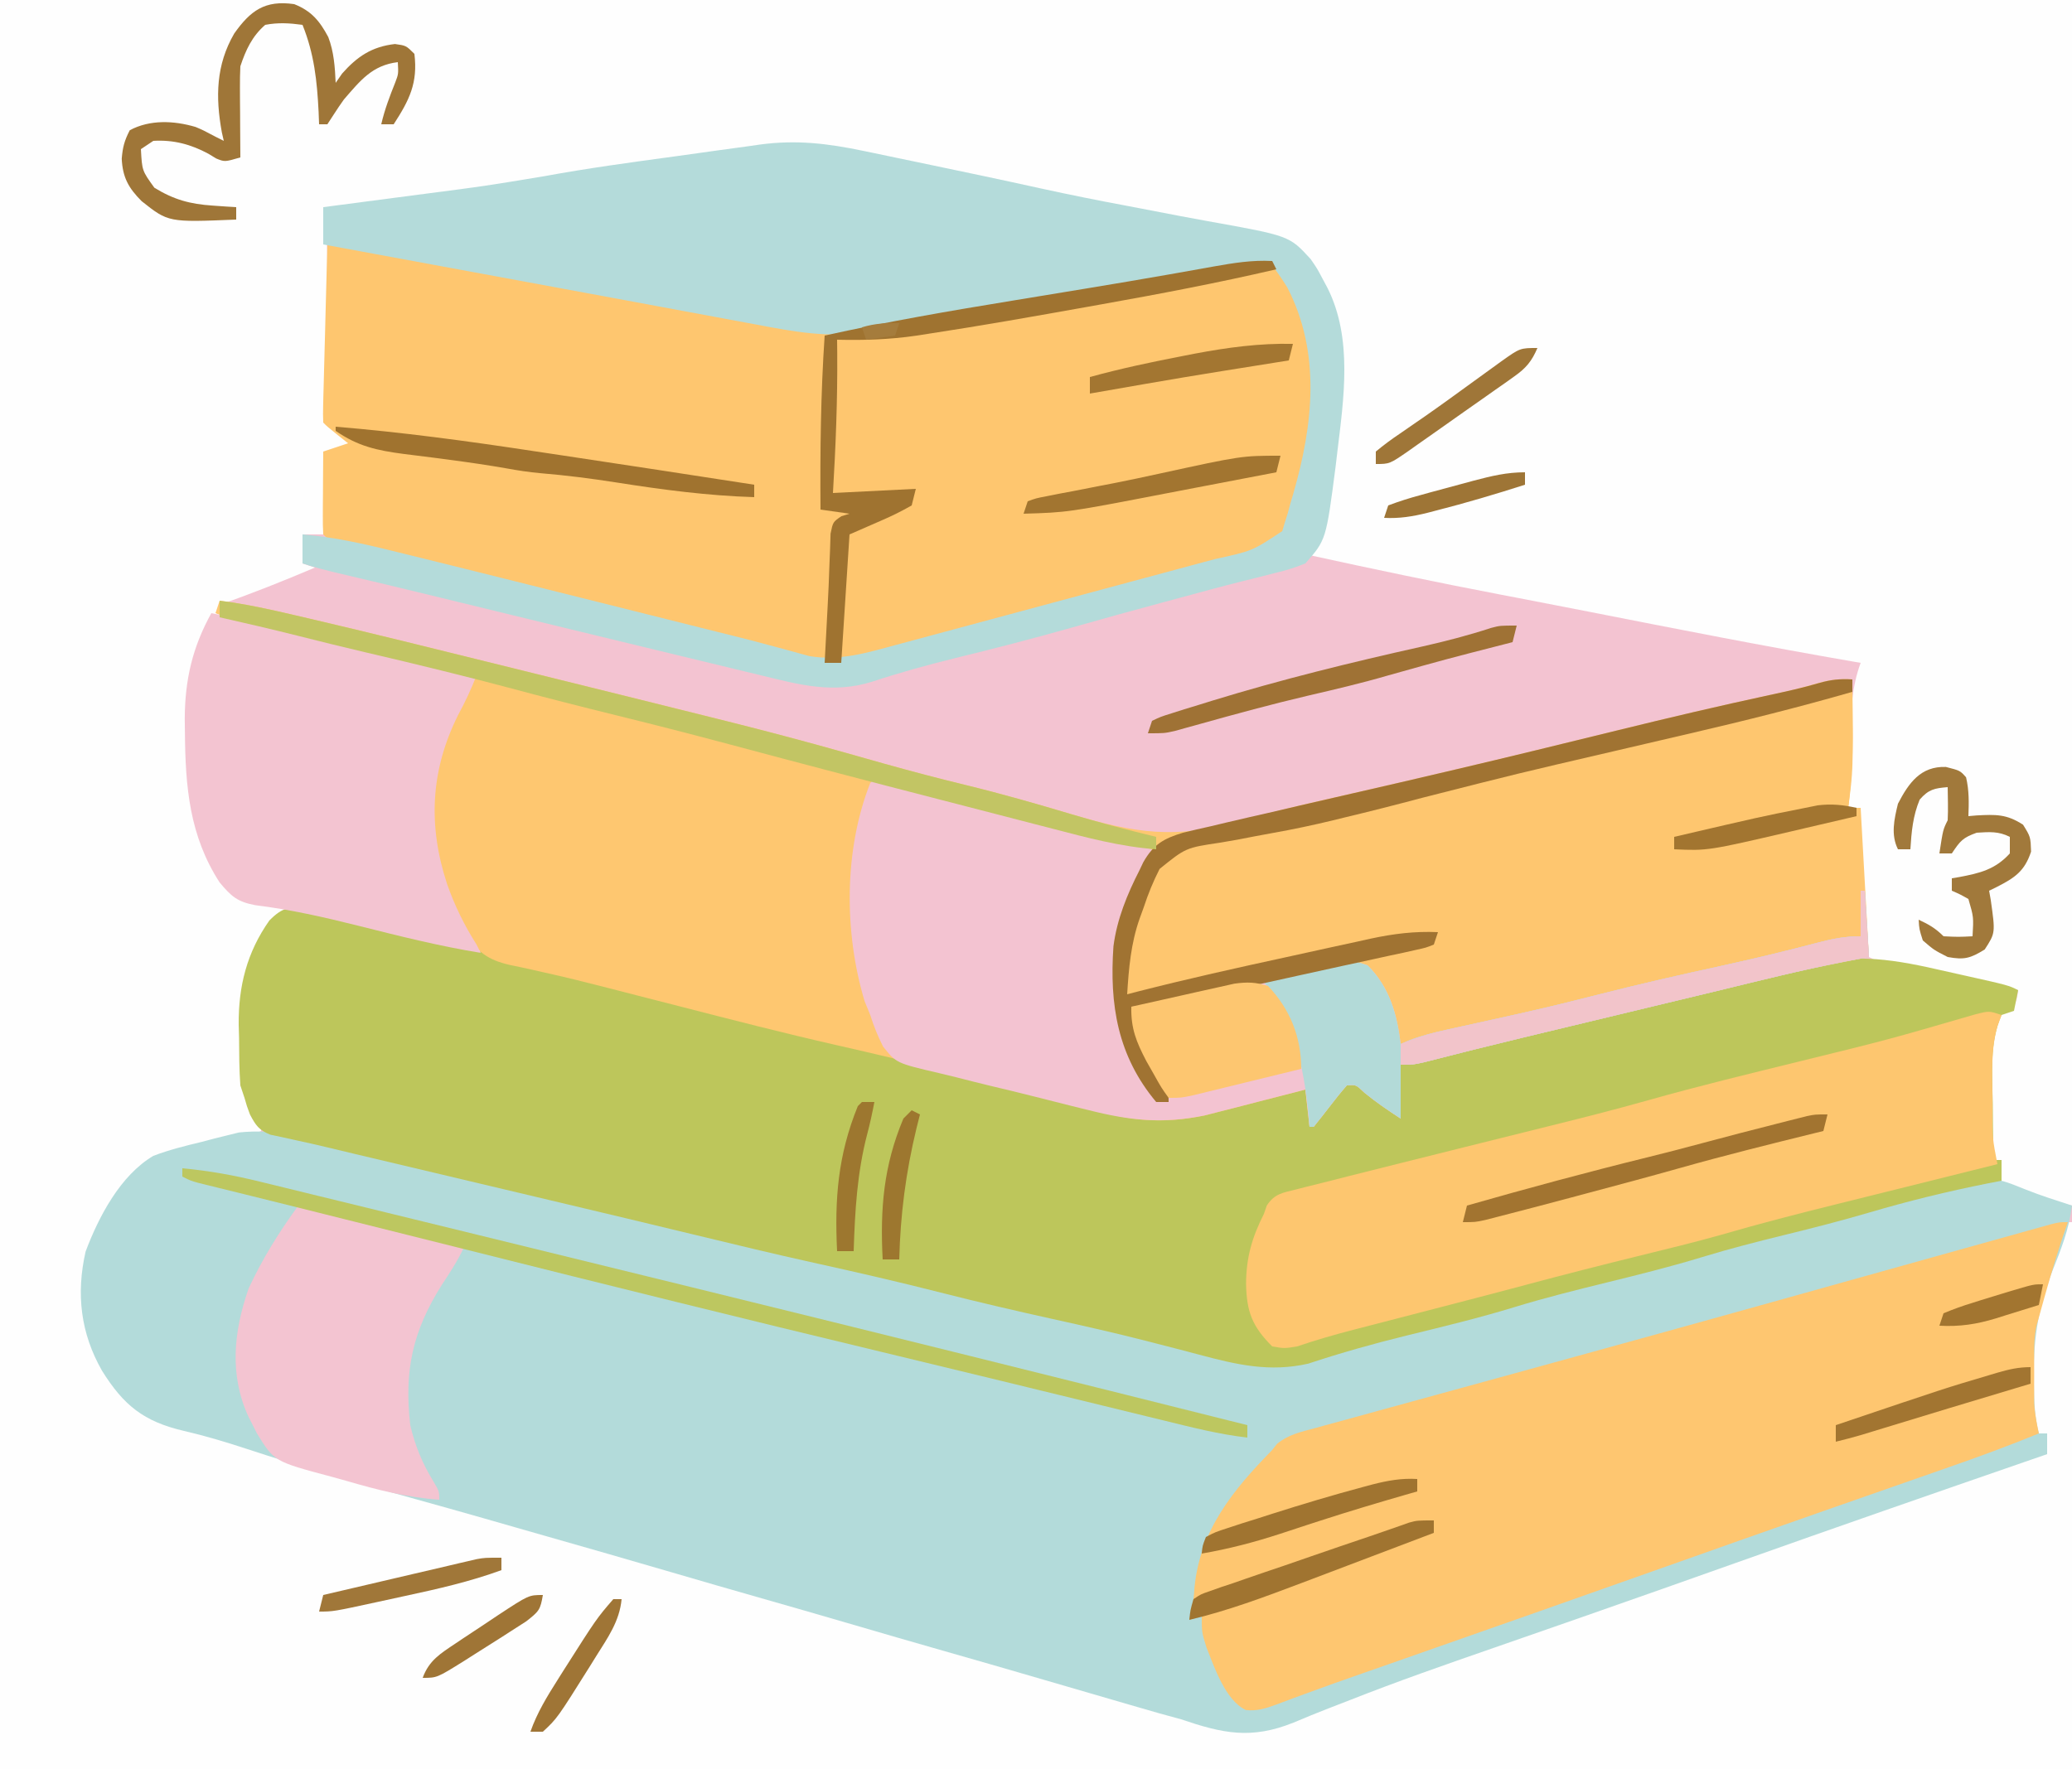 <?xml version="1.0" encoding="UTF-8"?>
<svg version="1.1" xmlns="http://www.w3.org/2000/svg" width="500" height="427">
<rect width="100%" height="100%" fill="#333333" stroke="none"/>
<path d="M0 0 C165 0 330 0 500 0 C500 140.91 500 281.82 500 427 C335 427 170 427 0 427 C0 286.09 0 145.18 0 0 Z " fill="#F3C3D1" transform="translate(0,0)"/>
<path d="M0 0 C165 0 330 0 500 0 C500 96.03 500 192.06 500 291 C493.686 289.597 488.809 288.323 483 286 C483 284.02 483 282.04 483 280 C482.34 280 481.68 280 481 280 C479.356 275.068 479.774 269.977 479.75 264.812 C479.719 263.145 479.719 263.145 479.688 261.443 C479.657 254.939 480.008 249.837 483 244 C483.99 243.67 484.98 243.34 486 243 C486.733 240.985 486.733 240.985 487 239 C486.346 238.885 485.692 238.771 485.018 238.653 C477.957 237.395 470.945 235.966 463.938 234.438 C462.907 234.216 461.876 233.995 460.814 233.768 C459.833 233.554 458.851 233.341 457.84 233.121 C456.957 232.93 456.074 232.738 455.164 232.541 C453 232 453 232 451 231 C448.42 219.197 448.779 207.005 449 195 C448.01 195 447.02 195 446 195 C446.11 190.479 446.241 185.958 446.375 181.438 C446.421 179.522 446.421 179.522 446.469 177.568 C446.661 171.401 446.849 165.814 449 160 C448.393 159.896 447.785 159.791 447.16 159.684 C425.8 155.991 404.54 151.818 383.274 147.625 C377.564 146.5 371.853 145.389 366.137 144.297 C365.471 144.17 364.804 144.042 364.118 143.911 C363.47 143.787 362.822 143.663 362.154 143.535 C346.717 140.582 331.352 137.365 316 134 C316.403 132.799 316.403 132.799 316.813 131.574 C319.23 124.101 320.878 116.923 321.75 109.125 C321.932 107.57 321.932 107.57 322.118 105.984 C323.864 90.2 324.645 76.36 315 63 C311.958 59.411 309.778 58.372 305.172 57.543 C303.997 57.321 302.821 57.1 301.611 56.871 C300.337 56.646 299.063 56.42 297.75 56.188 C295.008 55.676 292.268 55.154 289.527 54.633 C288.469 54.434 288.469 54.434 287.388 54.231 C280.652 52.958 273.965 51.497 267.274 50.001 C253.595 46.943 239.878 44.114 226.121 41.434 C219.476 40.135 212.86 38.827 206.329 37.022 C199.938 35.46 194.676 34.804 188.133 35.695 C187.372 35.789 186.61 35.884 185.826 35.981 C183.216 36.308 180.608 36.653 178 37 C175.982 37.26 173.963 37.52 171.945 37.779 C166.414 38.494 160.886 39.231 155.359 39.977 C151.94 40.437 148.52 40.892 145.1 41.346 C134.231 42.801 123.417 44.373 112.632 46.35 C107.419 47.283 102.189 48.013 96.938 48.688 C95.984 48.817 95.031 48.947 94.049 49.08 C88.647 49.784 83.447 50.135 78 50 C78.167 51.276 78.335 52.552 78.507 53.866 C79.074 58.989 79.027 63.999 78.887 69.145 C78.855 71.057 78.824 72.969 78.795 74.881 C78.745 77.862 78.687 80.841 78.602 83.821 C78.524 86.721 78.483 89.619 78.449 92.52 C78.415 93.411 78.381 94.303 78.346 95.222 C78.335 97.631 78.373 99.673 79 102 C81.849 104.663 81.849 104.663 85 106 C84.67 106.66 84.34 107.32 84 108 C82.35 108.33 80.7 108.66 79 109 C78.67 115.6 78.34 122.2 78 129 C76.35 129 74.7 129 73 129 C73 131.31 73 133.62 73 136 C73.99 136.33 74.98 136.66 76 137 C68.409 140.232 60.782 143.258 53 146 C53 146.66 53 147.32 53 148 C53.734 148.161 54.468 148.322 55.225 148.487 C82.672 154.511 82.672 154.511 96 158 C97.239 158.324 97.239 158.324 98.504 158.654 C104.005 160.092 109.504 161.542 115 163 C113.724 166.333 112.265 169.429 110.562 172.562 C103.875 185.938 103.262 199.244 107.86 213.308 C109.699 218.565 112.025 223.308 115 228 C115.33 228.66 115.66 229.32 116 230 C109.538 228.964 103.192 227.609 96.848 226.02 C96.135 225.841 95.421 225.663 94.687 225.48 C91.722 224.737 88.758 223.99 85.797 223.233 C83.607 222.674 81.415 222.127 79.223 221.582 C78.223 221.321 78.223 221.321 77.202 221.055 C73.845 220.229 71.254 219.629 68 221 C66.327 222.518 66.327 222.518 64.938 224.5 C64.452 225.129 63.966 225.758 63.465 226.406 C59.154 234.04 58.503 241.349 58.562 250 C58.533 251.543 58.533 251.543 58.502 253.117 C58.506 259.253 59.29 263.796 62.14 269.258 C63 271 63 271 63 273 C59.775 274.493 56.585 275.365 53.129 276.113 C52.225 276.31 51.32 276.506 50.389 276.709 C48.511 277.11 46.63 277.501 44.748 277.881 C38.153 279.341 33.918 280.971 29.828 286.618 C28.723 288.357 27.726 290.123 26.75 291.938 C26.243 292.83 26.243 292.83 25.727 293.74 C20.896 302.441 19.583 311.177 21 321 C23.568 328.855 28.239 337.416 35.708 341.469 C38.918 342.962 41.954 343.966 45.367 344.891 C46.597 345.23 47.826 345.57 49.093 345.92 C50.055 346.184 50.055 346.184 51.037 346.454 C54.309 347.364 57.564 348.331 60.82 349.297 C62.18 349.698 63.54 350.1 64.899 350.501 C65.933 350.807 65.933 350.807 66.988 351.119 C81.912 355.527 96.859 359.846 111.828 364.099 C123.387 367.383 134.931 370.715 146.468 374.073 C154.542 376.422 162.622 378.752 170.708 381.058 C175.666 382.477 180.614 383.926 185.562 385.375 C193.056 387.565 200.554 389.738 208.062 391.875 C218.325 394.796 228.57 397.772 238.815 400.753 C244.815 402.499 250.818 404.233 256.832 405.934 C261.383 407.227 265.909 408.58 270.426 409.987 C273.433 410.92 276.446 411.83 279.46 412.739 C280.997 413.208 282.53 413.686 284.061 414.174 C286.32 414.891 288.587 415.571 290.859 416.246 C291.529 416.468 292.199 416.689 292.89 416.918 C298.911 418.642 303.251 417.111 309 415 C310.96 414.333 312.921 413.667 314.881 413.001 C317.06 412.24 319.237 411.477 321.414 410.711 C322.6 410.296 323.787 409.88 325.009 409.452 C328.215 408.329 331.42 407.204 334.624 406.078 C337.327 405.128 340.03 404.181 342.733 403.233 C360.378 397.047 378.008 390.821 395.627 384.563 C416.074 377.302 436.559 370.152 457.049 363.015 C459.687 362.096 462.324 361.176 464.962 360.257 C466.766 359.629 468.57 359.001 470.374 358.373 C471.481 357.987 472.589 357.602 473.73 357.204 C474.78 356.838 475.83 356.472 476.913 356.095 C480.883 354.687 484.826 353.21 488.764 351.713 C491 351 491 351 494 351 C494 349.35 494 347.7 494 346 C493.34 346 492.68 346 492 346 C486.829 335.699 489.585 320.995 492.777 310.469 C494.63 305.211 496.694 300.075 499 295 C499.33 295 499.66 295 500 295 C500 338.56 500 382.12 500 427 C335 427 170 427 0 427 C0 286.09 0 145.18 0 0 Z " fill="#FEFEFE" transform="translate(0,0)"/>
<path d="M0 0 C1.047 0.26 2.095 0.52 3.174 0.788 C5.414 1.346 7.653 1.906 9.892 2.471 C14.618 3.662 19.349 4.836 24.079 6.01 C26.488 6.608 28.897 7.207 31.305 7.807 C42.456 10.582 53.627 13.263 64.809 15.91 C66.445 16.298 68.081 16.686 69.717 17.074 C72.057 17.629 74.398 18.183 76.739 18.736 C80.876 19.714 85.012 20.697 89.146 21.687 C99.185 24.088 109.232 26.425 119.309 28.66 C135.042 32.181 150.701 35.992 166.36 39.832 C173.998 41.704 181.642 43.55 189.293 45.37 C194.087 46.51 198.872 47.674 203.648 48.887 C204.592 49.122 205.536 49.358 206.508 49.601 C208.254 50.037 209.997 50.482 211.738 50.938 C222.163 53.519 230.495 52.33 240.684 49.223 C242.904 48.572 245.126 47.923 247.348 47.277 C248.441 46.957 249.535 46.637 250.661 46.308 C255.101 45.042 259.572 43.932 264.059 42.848 C270.775 41.211 277.422 39.408 284.059 37.473 C291.603 35.274 299.177 33.281 306.809 31.41 C314.357 29.559 321.848 27.59 329.309 25.41 C337.767 22.938 346.276 20.765 354.834 18.669 C362.536 16.767 370.164 14.662 377.771 12.414 C396.622 6.88 396.622 6.88 405.641 10.543 C409.302 12.008 413.061 13.187 416.809 14.41 C416.092 20.098 414.183 24.951 412.068 30.225 C408.821 38.549 407.486 46.23 407.621 55.16 C407.622 55.984 407.622 56.808 407.623 57.656 C407.652 61.698 407.807 65.468 408.809 69.41 C409.469 69.41 410.129 69.41 410.809 69.41 C410.809 71.06 410.809 72.71 410.809 74.41 C409.576 74.836 408.343 75.262 407.072 75.701 C383.213 83.947 359.373 92.242 335.585 100.694 C323.955 104.826 312.319 108.94 300.668 113.01 C298.717 113.692 296.767 114.374 294.816 115.056 C288.962 117.102 283.106 119.145 277.246 121.175 C265.615 125.204 254.011 129.257 242.559 133.773 C240.906 134.414 239.253 135.055 237.601 135.694 C234.699 136.819 231.827 137.993 228.962 139.208 C218.712 143.327 211.87 141.827 201.809 138.41 C200.041 137.913 198.27 137.426 196.496 136.953 C194.933 136.504 193.37 136.052 191.809 135.598 C190.941 135.348 190.074 135.097 189.18 134.84 C181.365 132.583 173.559 130.299 165.752 128.016 C159.277 126.124 152.796 124.257 146.309 122.41 C137.778 119.982 129.263 117.505 120.75 115.016 C114.276 113.124 107.796 111.257 101.309 109.41 C93.8 107.273 86.302 105.102 78.809 102.91 C68.663 99.944 58.504 97.025 48.337 94.131 C45.876 93.429 43.416 92.725 40.957 92.02 C39.303 91.546 37.65 91.072 35.996 90.598 C35.155 90.356 34.314 90.115 33.448 89.866 C28.055 88.324 22.655 86.81 17.25 85.312 C3.465 81.487 -10.247 77.563 -23.837 73.081 C-28.808 71.449 -33.743 69.974 -38.84 68.794 C-48.51 66.54 -53.362 62.631 -58.566 54.285 C-63.749 45.223 -64.849 35.734 -62.539 25.527 C-59.38 17.093 -54.134 7.105 -46.191 2.41 C-42.367 0.956 -38.48 -0.018 -34.504 -0.965 C-33.478 -1.237 -32.453 -1.509 -31.396 -1.789 C-30.376 -2.04 -29.356 -2.292 -28.305 -2.551 C-27.395 -2.776 -26.485 -3 -25.548 -3.232 C-16.836 -4.161 -8.397 -2.144 0 0 Z " fill="#B3DBDA" transform="translate(83.191,276.59)"/>
<path d="M0 0 C1.066 0.213 2.132 0.426 3.23 0.645 C8.628 1.86 14.004 3.129 19.367 4.49 C21.201 4.95 21.201 4.95 23.071 5.419 C26.394 6.252 29.716 7.091 33.037 7.931 C35.838 8.638 38.641 9.342 41.443 10.046 C56.468 13.819 71.485 17.626 86.498 21.447 C88.753 22.02 91.007 22.594 93.261 23.167 C99.727 24.812 106.193 26.457 112.657 28.112 C126.547 31.666 140.451 35.104 154.434 38.275 C161.082 39.793 167.684 41.431 174.27 43.201 C175.093 43.421 175.915 43.641 176.763 43.868 C180.032 44.744 183.3 45.623 186.562 46.525 C199.404 50.295 199.404 50.295 212.551 49.393 C213.484 49.174 214.418 48.955 215.38 48.73 C218.39 47.981 221.376 47.168 224.364 46.33 C226.368 45.771 228.375 45.218 230.383 44.67 C231.257 44.425 232.131 44.18 233.031 43.928 C235.612 43.38 237.921 43.296 240.551 43.393 C241.211 46.033 241.871 48.673 242.551 51.393 C246.511 46.443 246.511 46.443 250.551 41.393 C255.892 43.529 258.362 45.614 262.551 49.393 C262.881 45.433 263.211 41.473 263.551 37.393 C280.495 32.808 297.44 28.319 314.551 24.393 C317.632 23.684 320.712 22.976 323.792 22.267 C325.961 21.768 328.13 21.272 330.3 20.777 C336.327 19.395 342.338 17.959 348.336 16.455 C349.646 16.129 350.956 15.804 352.266 15.478 C354.769 14.853 357.271 14.22 359.77 13.577 C371.797 10.585 380.847 11.6 392.792 14.329 C395.006 14.834 397.222 15.327 399.44 15.817 C410.206 18.22 410.206 18.22 412.551 19.393 C412.221 21.043 411.891 22.693 411.551 24.393 C410.561 24.723 409.571 25.053 408.551 25.393 C405.557 32.144 406.331 39.589 406.426 46.83 C406.44 48.786 406.44 48.786 406.453 50.781 C406.477 53.985 406.51 57.189 406.551 60.393 C407.211 60.393 407.871 60.393 408.551 60.393 C408.551 62.043 408.551 63.693 408.551 65.393 C407.423 65.612 406.295 65.831 405.133 66.057 C395.531 67.973 386.143 70.269 376.752 73.038 C369.975 75.023 363.16 76.777 356.301 78.455 C349.584 80.102 342.915 81.809 336.301 83.83 C328.784 86.126 321.182 88.015 313.551 89.893 C306.004 91.75 298.483 93.613 291.051 95.893 C282.415 98.542 273.648 100.646 264.876 102.792 C256.897 104.757 249.061 106.959 241.262 109.545 C231.972 111.667 223.983 109.812 214.894 107.374 C211.365 106.429 207.827 105.525 204.289 104.615 C203.564 104.428 202.838 104.241 202.091 104.048 C194.613 102.127 187.089 100.436 179.551 98.768 C170.518 96.763 161.517 94.68 152.551 92.393 C142.376 89.799 132.154 87.453 121.901 85.192 C112.213 83.041 102.57 80.72 92.925 78.382 C82.171 75.776 71.408 73.212 60.641 70.658 C59.781 70.454 58.921 70.251 58.036 70.04 C50.947 68.359 43.858 66.678 36.77 64.998 C31.425 63.732 26.08 62.464 20.735 61.196 C17.505 60.43 14.275 59.666 11.045 58.901 C8.869 58.384 6.694 57.86 4.52 57.335 C1.979 56.724 -0.56 56.154 -3.115 55.606 C-4.734 55.247 -4.734 55.247 -6.384 54.88 C-7.308 54.686 -8.231 54.492 -9.182 54.292 C-11.981 53.182 -12.749 52.02 -14.136 49.393 C-14.898 47.33 -14.898 47.33 -15.449 45.393 C-15.944 43.908 -15.944 43.908 -16.449 42.393 C-16.735 38.565 -16.727 34.731 -16.761 30.893 C-16.79 29.854 -16.819 28.815 -16.849 27.744 C-16.925 18.427 -14.868 10.272 -9.449 2.58 C-6.189 -0.706 -4.481 -0.916 0 0 Z " fill="#BDC65B" transform="translate(74.449,219.607)"/>
<path d="M0 0 C6.153 0.755 12.115 2.09 18.148 3.5 C19.27 3.761 20.392 4.021 21.547 4.29 C36.806 7.86 52.015 11.64 67.226 15.406 C70.425 16.198 73.625 16.988 76.824 17.778 C91.156 21.316 105.486 24.864 119.809 28.441 C120.751 28.677 121.694 28.912 122.665 29.155 C132.071 31.509 141.435 33.99 150.766 36.625 C152.906 37.229 155.047 37.833 157.188 38.438 C158.27 38.743 159.352 39.048 160.466 39.363 C166.974 41.188 173.495 42.905 180.062 44.5 C188.597 46.575 197.016 48.984 205.43 51.502 C220.953 56.127 230.662 57.665 246.315 53.144 C252.832 51.275 259.39 49.69 266 48.188 C267.092 47.939 268.185 47.69 269.31 47.434 C271.643 46.903 273.975 46.373 276.308 45.843 C282.899 44.338 289.481 42.797 296.062 41.25 C296.763 41.086 297.463 40.921 298.185 40.752 C311.333 37.663 324.451 34.451 337.568 31.229 C349.638 28.267 361.721 25.419 373.871 22.8 C379.928 21.492 379.928 21.492 385.898 19.844 C388.775 19.061 391.042 18.821 394 19 C394.03 22.292 394.047 25.583 394.062 28.875 C394.071 29.793 394.079 30.711 394.088 31.656 C394.11 37.834 393.739 43.867 393 50 C393.99 50 394.98 50 396 50 C396.66 61.88 397.32 73.76 398 86 C393.05 86.99 388.1 87.98 383 89 C379.033 89.914 375.078 90.843 371.125 91.812 C368.945 92.341 366.766 92.87 364.586 93.398 C363.491 93.665 362.396 93.931 361.269 94.206 C356.099 95.462 350.924 96.699 345.75 97.938 C336.478 100.162 327.207 102.391 317.938 104.625 C316.711 104.92 315.485 105.215 314.222 105.52 C306.39 107.41 298.573 109.349 290.773 111.371 C288 112 288 112 285 112 C285 116.29 285 120.58 285 125 C281.949 123.013 279.071 121.058 276.25 118.75 C274.212 116.795 274.212 116.795 272 117 C270.588 118.618 269.243 120.295 267.938 122 C266.645 123.682 265.338 125.354 264 127 C263.67 127 263.34 127 263 127 C262.67 124.03 262.34 121.06 262 118 C260.806 118.31 260.806 118.31 259.588 118.627 C256.589 119.402 253.588 120.171 250.586 120.936 C248.667 121.427 246.749 121.925 244.832 122.424 C243.601 122.736 242.37 123.049 241.102 123.371 C239.981 123.659 238.86 123.947 237.706 124.244 C227.908 126.243 220.718 125.659 211.031 123.027 C209.144 122.538 207.256 122.048 205.369 121.558 C202.736 120.871 200.107 120.168 197.479 119.465 C191.69 117.922 185.89 116.417 180.094 114.902 C178.82 114.568 177.546 114.233 176.233 113.889 C167.074 111.498 157.882 109.314 148.65 107.224 C136.082 104.365 123.608 101.146 111.125 97.938 C107.594 97.033 104.062 96.129 100.531 95.226 C98.247 94.641 95.964 94.053 93.682 93.461 C88.479 92.117 83.278 90.82 78.03 89.665 C77.111 89.456 76.192 89.247 75.245 89.032 C73.557 88.653 71.866 88.291 70.169 87.952 C64.518 86.661 62.273 84.798 59 80 C51.722 67.158 48.944 53.443 52.125 38.938 C54.211 31.432 57.687 24.47 62 18 C60.836 17.853 60.836 17.853 59.648 17.703 C58.568 17.554 57.488 17.404 56.375 17.25 C54.809 17.041 54.809 17.041 53.211 16.828 C49.569 16.206 46.086 15.188 42.543 14.148 C34.745 11.87 26.873 10.099 18.938 8.375 C16.216 7.784 13.497 7.186 10.777 6.586 C9.594 6.329 8.41 6.071 7.191 5.806 C4.32 5.081 1.713 4.177 -1 3 C-0.67 2.01 -0.34 1.02 0 0 Z " fill="#FEC770" transform="translate(53,145)"/>
<path d="M0 0 C8.113 0.756 16.07 2.211 24.074 3.695 C25.551 3.967 27.028 4.238 28.505 4.509 C31.623 5.082 34.741 5.657 37.859 6.234 C42.704 7.129 47.551 8.017 52.397 8.905 C65.859 11.372 79.318 13.848 92.754 16.453 C95.317 16.945 97.881 17.436 100.444 17.928 C102.673 18.36 104.898 18.809 107.124 19.258 C114.715 20.748 121.354 21.28 129 20 C130.236 19.801 131.471 19.601 132.744 19.396 C136.469 18.778 140.185 18.117 143.901 17.446 C148.26 16.66 152.623 15.892 156.984 15.121 C157.923 14.955 158.861 14.789 159.828 14.617 C171.23 12.6 182.639 10.628 194.052 8.675 C196.427 8.268 198.802 7.859 201.177 7.448 C204.526 6.868 207.876 6.294 211.227 5.723 C212.228 5.548 213.229 5.373 214.261 5.193 C223.499 3.631 223.499 3.631 228 4 C235.097 9.961 237.466 21.707 238.348 30.449 C238.712 44.358 235.583 58.286 230 71 C227.837 73.163 226.893 73.482 224.017 74.259 C223.184 74.487 222.352 74.716 221.494 74.951 C220.121 75.317 220.121 75.317 218.72 75.69 C217.276 76.083 217.276 76.083 215.803 76.484 C212.607 77.351 209.409 78.209 206.211 79.066 C203.991 79.666 201.771 80.266 199.551 80.867 C194.89 82.126 190.227 83.381 185.564 84.632 C179.597 86.233 173.632 87.845 167.669 89.46 C163.08 90.702 158.49 91.939 153.899 93.174 C151.701 93.766 149.502 94.36 147.304 94.955 C144.223 95.789 141.14 96.615 138.056 97.44 C137.153 97.685 136.25 97.931 135.319 98.184 C127.312 100.311 120.841 101.63 112.639 99.347 C111.229 98.967 109.818 98.587 108.408 98.207 C107.683 98.007 106.958 97.807 106.211 97.601 C102.562 96.609 98.891 95.712 95.221 94.805 C93.682 94.421 92.144 94.036 90.606 93.651 C89.428 93.357 89.428 93.357 88.226 93.057 C59.111 85.778 59.111 85.778 56.432 85.108 C54.659 84.665 52.887 84.222 51.114 83.779 C46.8 82.7 42.485 81.621 38.171 80.541 C30.835 78.705 23.499 76.873 16.156 75.065 C14.447 74.643 14.447 74.643 12.704 74.213 C10.656 73.707 8.608 73.205 6.559 72.706 C5.254 72.383 5.254 72.383 3.924 72.054 C3.181 71.873 2.439 71.691 1.674 71.504 C0 71 0 71 -1 70 C-1.087 68.511 -1.107 67.019 -1.098 65.527 C-1.094 64.628 -1.091 63.729 -1.088 62.803 C-1.08 61.857 -1.071 60.912 -1.062 59.938 C-1.058 58.988 -1.053 58.039 -1.049 57.061 C-1.037 54.707 -1.021 52.354 -1 50 C0.98 49.34 2.96 48.68 5 48 C3.793 47.041 3.793 47.041 2.562 46.062 C0 44 0 44 -1 43 C-1.063 41.648 -1.057 40.292 -1.022 38.939 C-1.002 38.078 -0.982 37.218 -0.961 36.331 C-0.92 34.928 -0.92 34.928 -0.879 33.496 C-0.855 32.543 -0.832 31.59 -0.807 30.608 C-0.731 27.551 -0.647 24.494 -0.562 21.438 C-0.509 19.37 -0.457 17.303 -0.404 15.236 C-0.275 10.157 -0.139 5.079 0 0 Z " fill="#FEC66F" transform="translate(79,59)"/>
<path d="M0 0 C-0.412 1.196 -0.825 2.393 -1.25 3.625 C-3.385 10.019 -5.204 16.504 -7 23 C-7.27 23.952 -7.27 23.952 -7.546 24.923 C-8.029 27.133 -8.129 29.111 -8.133 31.371 C-8.135 32.604 -8.135 32.604 -8.137 33.861 C-8.133 34.711 -8.129 35.562 -8.125 36.438 C-8.129 37.284 -8.133 38.13 -8.137 39.002 C-8.135 39.825 -8.134 40.648 -8.133 41.496 C-8.131 42.613 -8.131 42.613 -8.129 43.752 C-7.986 46.239 -7.508 48.564 -7 51 C-14.179 53.948 -21.429 56.618 -28.758 59.168 C-29.878 59.56 -30.997 59.952 -32.151 60.355 C-34.555 61.196 -36.96 62.036 -39.365 62.875 C-45.154 64.896 -50.941 66.922 -56.728 68.948 C-58.043 69.408 -59.357 69.868 -60.671 70.328 C-73.126 74.687 -85.565 79.086 -98 83.5 C-118.544 90.79 -139.11 98.017 -159.682 105.227 C-160.832 105.63 -161.982 106.033 -163.168 106.449 C-165.397 107.23 -167.627 108.01 -169.858 108.788 C-174.682 110.473 -179.498 112.173 -184.29 113.948 C-185.08 114.238 -185.871 114.527 -186.686 114.826 C-188.113 115.351 -189.537 115.885 -190.958 116.429 C-193.546 117.377 -195.574 118.041 -198.343 117.772 C-203.271 115.475 -205.956 107.454 -207.875 102.625 C-209 99 -209 99 -209 95 C-210.485 95.495 -210.485 95.495 -212 96 C-211.847 95.299 -211.693 94.597 -211.535 93.875 C-210.955 91.013 -210.955 91.013 -210.746 88.125 C-209.382 74.314 -201.447 64.652 -192 55 C-191.613 54.51 -191.227 54.02 -190.829 53.514 C-188.138 51.286 -185.076 50.628 -181.762 49.745 C-180.65 49.436 -180.65 49.436 -179.514 49.12 C-177.026 48.431 -174.535 47.757 -172.043 47.082 C-170.263 46.592 -168.483 46.101 -166.704 45.609 C-162.875 44.553 -159.045 43.503 -155.213 42.458 C-149.161 40.807 -143.113 39.143 -137.066 37.476 C-130.787 35.746 -124.508 34.017 -118.227 32.292 C-103.567 28.265 -88.916 24.203 -74.273 20.113 C-73.286 19.837 -72.298 19.562 -71.281 19.277 C-65.48 17.657 -59.68 16.035 -53.879 14.413 C-46.649 12.391 -39.418 10.371 -32.187 8.352 C-29.811 7.689 -27.435 7.025 -25.06 6.361 C-21.041 5.237 -17.02 4.118 -13 3 C-11.876 2.685 -10.752 2.37 -9.594 2.046 C-8.599 1.769 -7.605 1.493 -6.58 1.208 C-5.31 0.854 -5.31 0.854 -4.014 0.492 C-2 0 -2 0 0 0 Z " fill="#FEC670" transform="translate(499,295)"/>
<path d="M0 0 C0.185 18.82 0.185 18.82 -1 28 C-0.01 28 0.98 28 2 28 C2 38.23 2 48.46 2 59 C-13.013 62.81 -27.998 66.501 -43.13 69.799 C-50.455 71.406 -57.733 73.147 -65 75 C-79.57 78.713 -94.247 82.088 -109 85 C-109.231 84.215 -109.461 83.43 -109.699 82.621 C-111.706 76.155 -113.838 71.318 -118 66 C-118 65.34 -118 64.68 -118 64 C-116.784 63.734 -115.569 63.469 -114.316 63.195 C-112.732 62.839 -111.147 62.482 -109.562 62.125 C-108.76 61.951 -107.958 61.777 -107.131 61.598 C-105.072 61.128 -103.033 60.57 -101 60 C-100.505 59.01 -100.505 59.01 -100 58 C-129.995 63.38 -129.995 63.38 -159.622 70.439 C-164.747 71.805 -169.715 72.515 -175 73 C-175.872 63.684 -173.753 55.479 -170 47 C-169.725 46.3 -169.451 45.601 -169.168 44.88 C-167.47 41.36 -166.052 39.449 -162.401 37.889 C-158.931 36.984 -155.469 36.313 -151.938 35.688 C-149.144 35.137 -146.356 34.561 -143.566 33.988 C-142.818 33.838 -142.07 33.688 -141.299 33.533 C-131.243 31.492 -121.318 28.904 -111.375 26.375 C-107.779 25.464 -104.183 24.555 -100.586 23.648 C-99.27 23.317 -99.27 23.317 -97.928 22.978 C-89.173 20.778 -80.392 18.689 -71.606 16.616 C-67.283 15.594 -62.962 14.564 -58.641 13.535 C-56.922 13.126 -55.203 12.717 -53.484 12.308 C-52.628 12.104 -51.771 11.9 -50.889 11.69 C-49.098 11.264 -47.307 10.838 -45.516 10.412 C-36.606 8.293 -27.698 6.173 -18.797 4.02 C-17.626 3.737 -16.455 3.453 -15.249 3.162 C-13.142 2.652 -11.036 2.14 -8.931 1.625 C-8.025 1.406 -7.12 1.187 -6.188 0.961 C-5.418 0.773 -4.648 0.585 -3.855 0.392 C-2 0 -2 0 0 0 Z " fill="#FEC66F" transform="translate(447,167)"/>
<path d="M0 0 C7.097 5.961 9.466 17.707 10.348 26.449 C10.712 40.358 7.583 54.286 2 67 C-0.163 69.163 -1.107 69.482 -3.983 70.259 C-4.816 70.487 -5.648 70.716 -6.506 70.951 C-7.879 71.317 -7.879 71.317 -9.28 71.69 C-10.243 71.952 -11.205 72.214 -12.197 72.484 C-15.393 73.351 -18.591 74.209 -21.789 75.066 C-24.009 75.666 -26.229 76.266 -28.449 76.867 C-33.11 78.126 -37.773 79.381 -42.436 80.632 C-48.403 82.233 -54.368 83.845 -60.331 85.46 C-64.92 86.702 -69.51 87.939 -74.101 89.174 C-76.299 89.766 -78.498 90.36 -80.696 90.955 C-83.777 91.789 -86.86 92.615 -89.944 93.44 C-91.299 93.808 -91.299 93.808 -92.681 94.184 C-97.791 95.542 -102.737 96.469 -108 97 C-107.768 92.406 -107.528 87.812 -107.273 83.219 C-107.095 79.969 -106.952 76.722 -106.852 73.469 C-106.797 72.125 -106.742 70.781 -106.688 69.438 C-106.65 68.24 -106.613 67.042 -106.574 65.809 C-106 63 -106 63 -103.957 61.598 C-102.988 61.302 -102.988 61.302 -102 61 C-104.31 60.67 -106.62 60.34 -109 60 C-109.116 45.954 -108.947 32.015 -108 18 C-92.958 14.651 -77.831 12.045 -62.625 9.562 C-57.836 8.775 -53.047 7.985 -48.258 7.195 C-47.1 7.005 -45.942 6.814 -44.748 6.618 C-38.241 5.544 -31.738 4.448 -25.242 3.305 C-24.552 3.183 -23.861 3.062 -23.15 2.937 C-20.13 2.405 -17.113 1.867 -14.096 1.321 C-3.708 -0.521 -3.708 -0.521 0 0 Z " fill="#FEC66F" transform="translate(307,63)"/>
<path d="M0 0 C0.665 0.137 1.329 0.275 2.014 0.416 C4.171 0.863 6.326 1.316 8.48 1.77 C10.015 2.089 11.549 2.408 13.083 2.727 C23.071 4.808 33.056 6.906 43.018 9.107 C49.85 10.603 56.69 11.975 63.565 13.257 C67.926 14.074 72.282 14.92 76.637 15.767 C78.806 16.182 80.978 16.584 83.152 16.973 C102.804 20.494 102.804 20.494 107.938 26.113 C109.48 28.338 109.48 28.338 110.668 30.582 C111.109 31.405 111.549 32.228 112.003 33.075 C118.141 45.291 115.937 59.809 114.355 72.895 C114.238 73.896 114.12 74.897 113.999 75.929 C111.675 93.907 111.675 93.907 106.668 99.582 C104.068 100.629 101.807 101.332 99.105 101.957 C97.47 102.373 95.835 102.79 94.199 103.207 C93.311 103.426 92.423 103.645 91.508 103.871 C86.355 105.161 81.233 106.569 76.105 107.957 C75.003 108.253 73.9 108.548 72.764 108.853 C65.173 110.889 57.605 113.001 50.043 115.145 C40.791 117.763 31.501 120.164 22.16 122.44 C15.427 124.095 8.777 125.933 2.193 128.11 C-7.22 131.078 -15.281 128.905 -24.594 126.617 C-25.894 126.305 -27.195 125.993 -28.496 125.681 C-31.959 124.851 -35.418 124.01 -38.878 123.166 C-42.462 122.294 -46.048 121.432 -49.634 120.569 C-56.628 118.884 -63.62 117.188 -70.61 115.487 C-73.931 114.68 -77.252 113.874 -80.574 113.069 C-88.36 111.182 -96.144 109.29 -103.926 107.387 C-111.439 105.551 -118.962 103.753 -126.493 101.988 C-129.486 101.283 -132.413 100.555 -135.332 99.582 C-135.332 97.272 -135.332 94.962 -135.332 92.582 C-127.866 93.214 -120.834 94.763 -113.57 96.57 C-111.692 97.031 -111.692 97.031 -109.776 97.501 C-106.346 98.342 -102.918 99.192 -99.491 100.045 C-97.312 100.587 -95.132 101.128 -92.952 101.669 C-82.93 104.156 -72.913 106.662 -62.897 109.174 C-58.904 110.175 -54.91 111.174 -50.916 112.174 C-39.433 115.048 -39.433 115.048 -35.321 116.08 C-33.983 116.415 -32.645 116.748 -31.307 117.079 C-27.873 117.931 -24.453 118.817 -21.043 119.76 C-20.334 119.951 -19.626 120.142 -18.896 120.338 C-16.941 120.865 -14.991 121.406 -13.04 121.948 C-5.748 123.195 0.979 121.129 7.986 119.221 C9.329 118.862 9.329 118.862 10.7 118.496 C13.638 117.71 16.575 116.916 19.512 116.121 C21.566 115.569 23.621 115.017 25.675 114.465 C29.973 113.31 34.27 112.152 38.566 110.99 C44.058 109.506 49.553 108.029 55.048 106.555 C59.289 105.417 63.528 104.275 67.768 103.132 C69.793 102.587 71.818 102.042 73.843 101.499 C76.68 100.737 79.515 99.97 82.35 99.202 C83.178 98.98 84.006 98.759 84.86 98.531 C93.855 96.577 93.855 96.577 101.095 91.78 C101.292 91.118 101.489 90.456 101.691 89.773 C101.926 89.033 102.162 88.292 102.404 87.528 C102.615 86.742 102.826 85.955 103.043 85.145 C103.404 83.928 103.404 83.928 103.772 82.687 C108.531 66.162 110.51 48.762 102.289 32.926 C101.158 31.095 99.925 29.328 98.668 27.582 C88.409 28.094 78.403 29.86 68.3 31.621 C65.236 32.154 62.17 32.68 59.105 33.205 C49.364 34.876 39.63 36.58 29.907 38.345 C25.726 39.103 21.545 39.852 17.363 40.601 C14.413 41.134 11.467 41.682 8.52 42.231 C6.698 42.558 4.877 42.885 3.055 43.211 C1.847 43.443 1.847 43.443 0.614 43.68 C-8.368 45.251 -16.881 43.61 -25.742 41.938 C-26.64 41.772 -27.538 41.606 -28.463 41.435 C-31.441 40.883 -34.418 40.326 -37.395 39.77 C-39.504 39.378 -41.614 38.987 -43.724 38.596 C-48.352 37.738 -52.979 36.879 -57.605 36.018 C-66.075 34.442 -74.547 32.879 -83.02 31.316 C-84.52 31.04 -86.02 30.763 -87.52 30.486 C-89.759 30.073 -91.997 29.661 -94.235 29.248 C-102.102 27.797 -109.969 26.344 -117.836 24.891 C-119.102 24.657 -120.369 24.423 -121.673 24.182 C-124.56 23.649 -127.446 23.115 -130.332 22.582 C-130.332 19.612 -130.332 16.642 -130.332 13.582 C-129.058 13.416 -127.784 13.25 -126.471 13.079 C-121.66 12.451 -116.85 11.818 -112.04 11.183 C-109.974 10.911 -107.907 10.641 -105.841 10.372 C-91.389 8.499 -91.389 8.499 -77.016 6.117 C-66.503 4.18 -55.918 2.75 -45.327 1.31 C-41.809 0.829 -38.293 0.332 -34.777 -0.164 C-32.514 -0.474 -30.251 -0.782 -27.988 -1.09 C-26.951 -1.239 -25.913 -1.388 -24.844 -1.541 C-16.085 -2.701 -8.619 -1.796 0 0 Z " fill="#B4DBDA" transform="translate(208.332,36.418)"/>
<path d="M0 0 C2.325 0.465 4.589 0.997 6.883 1.59 C7.955 1.859 7.955 1.859 9.048 2.134 C11.408 2.73 13.767 3.334 16.125 3.938 C17.748 4.349 19.37 4.759 20.993 5.17 C25.998 6.437 30.999 7.717 36 9 C36.792 9.203 37.583 9.406 38.399 9.615 C47.937 12.06 57.471 14.522 67 17 C65.89 19.809 64.742 22.569 63.492 25.32 C57.688 38.637 56.396 52.767 61.777 66.539 C63.51 70.026 65.602 72.936 68 76 C68 76.66 68 77.32 68 78 C68.99 78 69.98 78 71 78 C70.602 77.287 70.203 76.574 69.793 75.84 C61.805 61.399 61.805 61.399 62 55 C64.184 54.536 66.367 54.073 68.551 53.609 C69.233 53.465 69.914 53.32 70.617 53.171 C74.368 52.374 78.12 51.579 81.872 50.787 C88.336 49.422 94.799 48.056 101.246 46.609 C102.113 46.418 102.979 46.226 103.872 46.028 C105.409 45.687 106.944 45.338 108.478 44.979 C112.269 44.145 115.316 43.603 119 45 C124.307 50.259 126.126 56.778 127 64 C127.692 63.701 128.385 63.403 129.098 63.095 C132.19 61.928 135.198 61.189 138.426 60.484 C139.685 60.206 140.944 59.927 142.241 59.64 C142.905 59.495 143.568 59.35 144.252 59.201 C147.765 58.432 151.275 57.649 154.785 56.863 C155.842 56.627 155.842 56.627 156.92 56.386 C163.056 55.004 169.156 53.496 175.25 51.938 C184.847 49.489 194.488 47.303 204.165 45.193 C212.124 43.447 220.032 41.551 227.911 39.472 C231.422 38.562 234.347 38 238 38 C238 34.37 238 30.74 238 27 C238.33 27 238.66 27 239 27 C239.33 32.28 239.66 37.56 240 43 C238.041 43.371 236.081 43.742 234.062 44.125 C223.723 46.155 213.504 48.714 203.269 51.206 C198.099 52.462 192.924 53.699 187.75 54.938 C178.478 57.162 169.207 59.391 159.938 61.625 C158.711 61.92 157.485 62.215 156.222 62.52 C148.39 64.41 140.573 66.349 132.773 68.371 C130 69 130 69 127 69 C127 73.29 127 77.58 127 82 C123.949 80.013 121.071 78.058 118.25 75.75 C116.212 73.795 116.212 73.795 114 74 C112.588 75.618 111.243 77.295 109.938 79 C108.645 80.682 107.338 82.354 106 84 C105.67 84 105.34 84 105 84 C104.505 79.545 104.505 79.545 104 75 C102.806 75.31 102.806 75.31 101.588 75.627 C98.589 76.402 95.588 77.171 92.586 77.936 C90.667 78.427 88.749 78.925 86.832 79.424 C85.601 79.736 84.37 80.049 83.102 80.371 C81.981 80.659 80.86 80.947 79.706 81.244 C69.537 83.319 61.717 82.494 51.637 79.949 C50.273 79.613 48.909 79.277 47.545 78.941 C44.704 78.236 41.867 77.516 39.031 76.789 C35.411 75.863 31.78 74.991 28.144 74.132 C25.329 73.457 22.524 72.745 19.72 72.023 C18.385 71.685 17.047 71.361 15.705 71.051 C5.295 68.623 5.295 68.623 2.091 64.608 C0.815 62.096 -0.151 59.683 -1 57 C-1.675 55.345 -1.675 55.345 -2.363 53.656 C-7.333 37.132 -7.379 17.164 -1 1 C-0.67 0.67 -0.34 0.34 0 0 Z " fill="#F3C3D1" transform="translate(211,188)"/>
<path d="M0 0 C-0.326 0.893 -0.652 1.787 -0.988 2.707 C-2.574 8.269 -2.25 13.953 -2.188 19.688 C-2.187 20.815 -2.186 21.942 -2.186 23.104 C-2.218 29.629 -2.218 29.629 -1 36 C-8.77 37.946 -16.541 39.888 -24.315 41.816 C-27.72 42.661 -31.124 43.508 -34.528 44.354 C-36.263 44.786 -37.998 45.216 -39.733 45.646 C-49.067 47.957 -58.352 50.346 -67.586 53.035 C-73.996 54.847 -80.47 56.41 -86.938 58 C-96.163 60.274 -105.365 62.605 -114.541 65.071 C-119.355 66.364 -124.177 67.621 -129 68.875 C-129.958 69.125 -130.915 69.375 -131.902 69.632 C-137.06 70.976 -142.218 72.316 -147.379 73.648 C-148.415 73.917 -149.45 74.185 -150.518 74.461 C-152.499 74.975 -154.481 75.486 -156.463 75.996 C-161.04 77.183 -165.519 78.483 -170 80 C-173.062 80.5 -173.062 80.5 -176 80 C-180.841 75.159 -182.161 71.641 -182.312 64.938 C-182.277 58.505 -180.875 53.697 -178 48 C-177.656 47.004 -177.656 47.004 -177.305 45.989 C-175.382 43.058 -173.414 42.91 -170.055 42.062 C-169.123 41.82 -169.123 41.82 -168.172 41.573 C-166.077 41.033 -163.976 40.517 -161.875 40 C-160.382 39.62 -158.89 39.239 -157.398 38.856 C-153.205 37.787 -149.006 36.739 -144.806 35.697 C-141.862 34.966 -138.92 34.231 -135.978 33.494 C-134.948 33.237 -133.919 32.979 -132.858 32.714 C-131.293 32.322 -131.293 32.322 -129.695 31.922 C-123.442 30.357 -117.188 28.795 -110.929 27.25 C-102.276 25.109 -93.641 22.943 -85.062 20.516 C-73.077 17.125 -60.969 14.213 -48.877 11.229 C-27.41 5.966 -27.41 5.966 -6.191 -0.203 C-3 -1 -3 -1 0 0 Z " fill="#FDC66F" transform="translate(483,245)"/>
<path d="M0 0 C21.478 4.399 42.844 9.239 64 15 C62.724 18.333 61.265 21.429 59.562 24.562 C52.875 37.938 52.262 51.244 56.86 65.308 C58.699 70.565 61.025 75.308 64 80 C64.33 80.66 64.66 81.32 65 82 C55.022 80.382 45.269 77.924 35.476 75.459 C27.208 73.384 19.077 71.546 10.601 70.492 C6.29 69.676 4.83 68.396 2 65 C-5.298 53.728 -6.268 41.88 -6.375 28.812 C-6.389 27.708 -6.403 26.603 -6.417 25.465 C-6.363 16.054 -4.573 8.275 0 0 Z " fill="#F3C4D1" transform="translate(51,148)"/>
<path d="M0 0 C4.783 1.122 9.564 2.247 14.346 3.375 C16.175 3.806 18.004 4.235 19.834 4.664 C22.702 5.336 25.57 6.012 28.438 6.688 C29.355 6.902 30.272 7.116 31.218 7.337 C32.073 7.539 32.928 7.741 33.809 7.949 C34.57 8.128 35.331 8.307 36.115 8.491 C38 9 38 9 40 10 C38.474 13.248 36.616 16.143 34.625 19.125 C27.568 30.337 25.492 39.814 27 53 C28.174 58.029 29.942 62.276 32.637 66.668 C34 69 34 69 34 71 C26.345 70.469 19.177 68.661 11.833 66.519 C10.484 66.131 9.132 65.756 7.776 65.394 C-5.844 61.758 -5.844 61.758 -10.031 54.937 C-10.351 54.297 -10.671 53.658 -11 53 C-11.32 52.379 -11.639 51.758 -11.969 51.118 C-16.732 40.925 -15.624 30.39 -12 20 C-8.671 12.823 -4.652 6.371 0 0 Z " fill="#F3C4D1" transform="translate(72,291)"/>
<path d="M0 0 C0.33 0 0.66 0 1 0 C1.33 5.28 1.66 10.56 2 16 C0.041 16.371 -1.919 16.742 -3.938 17.125 C-14.277 19.155 -24.496 21.714 -34.731 24.206 C-39.901 25.462 -45.076 26.699 -50.25 27.938 C-59.522 30.162 -68.793 32.391 -78.062 34.625 C-79.902 35.068 -79.902 35.068 -81.778 35.52 C-89.61 37.41 -97.427 39.349 -105.227 41.371 C-108 42 -108 42 -111 42 C-111 46.29 -111 50.58 -111 55 C-114.051 53.013 -116.929 51.058 -119.75 48.75 C-121.788 46.795 -121.788 46.795 -124 47 C-125.412 48.618 -126.757 50.295 -128.062 52 C-129.355 53.682 -130.662 55.354 -132 57 C-132.33 57 -132.66 57 -133 57 C-133.086 55.996 -133.173 54.992 -133.262 53.957 C-134.394 42.406 -136.746 31.403 -144 22 C-126.462 15.504 -126.462 15.504 -119 18 C-113.693 23.259 -111.874 29.778 -111 37 C-110.308 36.701 -109.615 36.403 -108.902 36.095 C-105.81 34.928 -102.802 34.189 -99.574 33.484 C-98.315 33.206 -97.056 32.927 -95.759 32.64 C-95.095 32.495 -94.432 32.35 -93.748 32.201 C-90.235 31.432 -86.725 30.649 -83.215 29.863 C-82.51 29.706 -81.806 29.548 -81.08 29.386 C-74.944 28.004 -68.844 26.496 -62.75 24.938 C-53.153 22.489 -43.512 20.303 -33.835 18.193 C-25.876 16.447 -17.968 14.551 -10.089 12.472 C-6.578 11.562 -3.653 11 0 11 C0 7.37 0 3.74 0 0 Z " fill="#B3DAD8" transform="translate(449,215)"/>
<path d="M0 0 C0 0.99 0 1.98 0 3 C-12.921 6.708 -25.907 9.961 -39 13 C-41.375 13.553 -43.75 14.107 -46.125 14.66 C-47.371 14.951 -48.617 15.241 -49.9 15.54 C-51.171 15.836 -52.441 16.132 -53.75 16.438 C-55.026 16.735 -56.303 17.032 -57.617 17.339 C-80.743 22.709 -80.743 22.709 -103.75 28.562 C-110.065 30.247 -116.393 31.853 -122.75 33.375 C-123.588 33.581 -124.425 33.788 -125.288 34 C-130.142 35.172 -134.994 36.201 -139.912 37.073 C-142.727 37.578 -145.535 38.123 -148.342 38.67 C-149.724 38.929 -151.11 39.169 -152.499 39.389 C-160.855 40.63 -160.855 40.63 -167.175 45.743 C-168.729 48.796 -169.934 51.749 -171 55 C-171.331 55.911 -171.662 56.822 -172.002 57.76 C-174.101 63.724 -174.614 69.726 -175 76 C-174.147 75.778 -173.293 75.556 -172.414 75.327 C-160.483 72.28 -148.477 69.607 -136.443 66.999 C-132.977 66.245 -129.514 65.48 -126.051 64.715 C-123.826 64.231 -121.6 63.748 -119.375 63.266 C-118.351 63.038 -117.327 62.809 -116.272 62.575 C-110.716 61.386 -105.682 60.755 -100 61 C-100.33 61.99 -100.66 62.98 -101 64 C-102.913 64.764 -102.913 64.764 -105.484 65.324 C-106.465 65.544 -107.445 65.765 -108.455 65.991 C-109.542 66.221 -110.63 66.451 -111.75 66.688 C-113.443 67.06 -113.443 67.06 -115.17 67.44 C-117.697 67.994 -120.226 68.543 -122.756 69.085 C-126.553 69.9 -130.345 70.739 -134.137 71.583 C-137.439 72.317 -140.743 73.046 -144.047 73.772 C-145.669 74.13 -147.291 74.488 -148.913 74.848 C-157.252 76.693 -165.457 78.411 -174 79 C-172.298 85.7 -170.027 91.08 -166.207 96.871 C-165 99 -165 99 -165 102 C-165.99 102 -166.98 102 -168 102 C-177.321 90.857 -179.295 78.498 -178.311 64.431 C-177.475 57.89 -174.987 51.832 -172 46 C-171.705 45.379 -171.41 44.759 -171.106 44.119 C-168.675 39.841 -166.211 38.411 -161.52 36.996 C-159.291 36.448 -157.054 35.931 -154.812 35.438 C-153.609 35.15 -152.406 34.862 -151.166 34.566 C-147.45 33.684 -143.726 32.84 -140 32 C-137.877 31.505 -135.755 31.007 -133.633 30.508 C-129.404 29.518 -125.172 28.544 -120.938 27.582 C-113.263 25.837 -105.599 24.05 -97.938 22.25 C-97.236 22.085 -96.535 21.921 -95.813 21.751 C-82.665 18.662 -69.548 15.451 -56.432 12.229 C-44.362 9.267 -32.279 6.419 -20.129 3.8 C-16.041 2.917 -11.985 2.038 -7.973 0.852 C-5.143 0.041 -2.922 -0.177 0 0 Z " fill="#A07332" transform="translate(447,164)"/>
<path d="M0 0 C6.153 0.755 12.115 2.09 18.148 3.5 C19.27 3.761 20.392 4.021 21.547 4.29 C36.806 7.86 52.015 11.64 67.226 15.406 C70.425 16.198 73.625 16.988 76.824 17.778 C91.156 21.316 105.486 24.864 119.809 28.441 C120.751 28.677 121.694 28.912 122.665 29.155 C132.071 31.509 141.435 33.99 150.766 36.625 C152.906 37.229 155.047 37.833 157.188 38.438 C158.27 38.743 159.352 39.048 160.466 39.363 C166.974 41.188 173.495 42.905 180.062 44.5 C188.597 46.575 197.016 48.984 205.43 51.502 C212.242 53.532 219.091 55.328 226 57 C226 57.99 226 58.98 226 60 C217.416 59.383 209.285 57.191 200.988 55.027 C199.414 54.621 197.84 54.216 196.265 53.811 C192.118 52.743 187.972 51.667 183.827 50.59 C180.532 49.735 177.236 48.885 173.94 48.036 C156.919 43.651 139.919 39.196 122.941 34.647 C114.003 32.256 105.048 29.957 96.062 27.75 C87.159 25.555 78.282 23.293 69.427 20.915 C65.003 19.734 60.568 18.604 56.125 17.5 C55.285 17.291 54.446 17.081 53.581 16.865 C47.453 15.344 41.312 13.883 35.162 12.451 C29.683 11.173 24.227 9.815 18.772 8.438 C12.535 6.87 6.273 5.418 0 4 C0 2.68 0 1.36 0 0 Z " fill="#C2C564" transform="translate(53,145)"/>
<path d="M0 0 C6.487 0.598 12.608 1.71 18.926 3.275 C20.359 3.622 20.359 3.622 21.821 3.977 C24.986 4.746 28.149 5.523 31.312 6.301 C33.567 6.851 35.822 7.4 38.076 7.949 C44.13 9.424 50.181 10.906 56.232 12.389 C61.273 13.624 66.315 14.855 71.357 16.086 C87.574 20.046 103.788 24.02 120 28 C121.067 28.262 122.133 28.524 123.232 28.793 C167.85 39.748 212.44 50.814 257 62 C257 62.99 257 63.98 257 65 C250.169 64.221 243.587 62.532 236.918 60.895 C235.608 60.576 234.299 60.257 232.989 59.939 C229.458 59.08 225.928 58.217 222.398 57.353 C218.667 56.441 214.934 55.532 211.202 54.623 C209.681 54.253 208.161 53.883 206.641 53.512 C205.885 53.328 205.129 53.144 204.35 52.955 C202.04 52.392 199.73 51.829 197.421 51.266 C187.945 48.956 178.465 46.662 168.98 44.387 C135.654 36.388 102.393 28.148 69.153 19.796 C60.009 17.499 50.862 15.213 41.714 12.928 C39.384 12.346 37.053 11.763 34.722 11.181 C34.009 11.002 33.295 10.824 32.56 10.64 C31.178 10.295 29.795 9.948 28.413 9.602 C24.464 8.613 20.513 7.632 16.561 6.658 C15.643 6.431 14.726 6.204 13.781 5.97 C11.991 5.527 10.2 5.085 8.409 4.646 C7.602 4.446 6.795 4.246 5.964 4.04 C5.246 3.863 4.529 3.686 3.789 3.504 C2 3 2 3 0 2 C0 1.34 0 0.68 0 0 Z " fill="#BDC760" transform="translate(44,282)"/>
<path d="M0 0 C5.329 5.605 8 12.336 8 20 C3.926 21.001 -0.149 21.998 -4.225 22.991 C-5.612 23.329 -6.998 23.669 -8.384 24.009 C-10.376 24.499 -12.37 24.984 -14.363 25.469 C-16.162 25.909 -16.162 25.909 -17.997 26.357 C-21 27 -21 27 -24 27 C-25.754 24.551 -25.754 24.551 -27.562 21.312 C-28.462 19.729 -28.462 19.729 -29.379 18.113 C-31.809 13.446 -33.11 10.272 -33 5 C-29.107 4.114 -25.211 3.242 -21.312 2.382 C-19.987 2.087 -18.663 1.79 -17.34 1.488 C-15.433 1.054 -13.523 0.634 -11.613 0.215 C-10.466 -0.042 -9.32 -0.298 -8.138 -0.563 C-5.027 -0.996 -2.981 -0.937 0 0 Z " fill="#FDC670" transform="translate(306,238)"/>
<path d="M0 0 C0.495 0.99 0.495 0.99 1 2 C-13.07 5.276 -27.217 7.965 -41.438 10.5 C-42.537 10.697 -43.636 10.893 -44.768 11.096 C-57.472 13.366 -70.178 15.623 -82.938 17.562 C-83.939 17.718 -84.941 17.874 -85.972 18.035 C-92.347 18.958 -98.563 19.161 -105 19 C-104.988 20.079 -104.977 21.158 -104.965 22.27 C-104.884 33.557 -105.327 44.731 -106 56 C-96.1 55.505 -96.1 55.505 -86 55 C-86.33 56.32 -86.66 57.64 -87 59 C-89.548 60.449 -91.886 61.612 -94.562 62.75 C-98.244 64.359 -98.244 64.359 -102 66 C-102.66 76.23 -103.32 86.46 -104 97 C-105.32 97 -106.64 97 -108 97 C-107.768 92.406 -107.528 87.812 -107.273 83.219 C-107.095 79.969 -106.952 76.722 -106.852 73.469 C-106.797 72.125 -106.742 70.781 -106.688 69.438 C-106.65 68.24 -106.613 67.042 -106.574 65.809 C-106 63 -106 63 -103.957 61.598 C-102.988 61.302 -102.988 61.302 -102 61 C-104.31 60.67 -106.62 60.34 -109 60 C-109.116 45.954 -108.947 32.015 -108 18 C-92.958 14.651 -77.831 12.045 -62.625 9.562 C-57.836 8.775 -53.047 7.985 -48.258 7.195 C-47.1 7.005 -45.942 6.814 -44.748 6.618 C-38.241 5.544 -31.738 4.448 -25.242 3.305 C-24.552 3.183 -23.861 3.062 -23.15 2.937 C-20.13 2.405 -17.113 1.867 -14.096 1.321 C-9.339 0.477 -4.855 -0.258 0 0 Z " fill="#9F7330" transform="translate(307,63)"/>
<path d="M0 0 C4.12 1.629 6.144 4.042 8.219 7.949 C9.583 11.53 9.828 15.197 10 19 C10.773 17.886 10.773 17.886 11.562 16.75 C15.195 12.652 18.716 10.259 24.312 9.625 C27 10 27 10 29 12 C29.863 19.028 27.788 23.155 24 29 C23.01 29 22.02 29 21 29 C21.811 25.481 23.037 22.248 24.379 18.902 C25.155 16.858 25.155 16.858 25 14 C18.806 14.743 15.937 18.468 12 23 C11.18 24.147 10.383 25.311 9.625 26.5 C9.089 27.325 8.553 28.15 8 29 C7.34 29 6.68 29 6 29 C5.944 27.532 5.944 27.532 5.887 26.035 C5.511 18.552 4.83 12.014 2 5 C-1.101 4.574 -3.915 4.401 -7 5 C-10.176 7.754 -11.689 11.068 -13 15 C-13.082 16.7 -13.107 18.403 -13.098 20.105 C-13.093 21.58 -13.093 21.58 -13.088 23.084 C-13.08 24.108 -13.071 25.132 -13.062 26.188 C-13.058 27.223 -13.053 28.259 -13.049 29.326 C-13.037 31.884 -13.021 34.442 -13 37 C-16.772 38.093 -16.772 38.093 -18.824 37.258 C-19.439 36.884 -20.054 36.51 -20.688 36.125 C-24.939 33.832 -29.14 32.712 -34 33 C-34.99 33.66 -35.98 34.32 -37 35 C-36.715 40.205 -36.715 40.205 -33.75 44.312 C-29.068 47.185 -25.168 48.264 -19.688 48.625 C-18.619 48.7 -17.55 48.775 -16.449 48.852 C-15.641 48.901 -14.833 48.95 -14 49 C-14 49.99 -14 50.98 -14 52 C-30.37 52.674 -30.37 52.674 -36.816 47.559 C-39.988 44.387 -41.402 41.83 -41.625 37.312 C-41.39 34.507 -40.989 32.978 -39.688 30.438 C-34.816 27.832 -29.044 28.104 -23.797 29.648 C-21.938 30.438 -21.938 30.438 -19 32 C-18.34 32.33 -17.68 32.66 -17 33 C-17.236 31.954 -17.236 31.954 -17.477 30.887 C-19.018 22.383 -18.879 14.682 -14.484 7.102 C-10.587 1.584 -7.082 -1.03 0 0 Z " fill="#9F7638" transform="translate(71,1)"/>
<path d="M0 0 C0.33 0 0.66 0 1 0 C1.495 7.92 1.495 7.92 2 16 C0.041 16.371 -1.919 16.742 -3.938 17.125 C-14.277 19.155 -24.496 21.714 -34.731 24.206 C-39.901 25.462 -45.076 26.699 -50.25 27.938 C-59.522 30.162 -68.793 32.391 -78.062 34.625 C-79.902 35.068 -79.902 35.068 -81.778 35.52 C-89.61 37.41 -97.427 39.349 -105.227 41.371 C-108 42 -108 42 -111 42 C-111 40.35 -111 38.7 -111 37 C-107.24 35.378 -103.572 34.358 -99.574 33.484 C-97.686 33.067 -97.686 33.067 -95.759 32.64 C-95.095 32.495 -94.432 32.35 -93.748 32.201 C-90.235 31.432 -86.725 30.649 -83.215 29.863 C-82.51 29.706 -81.806 29.548 -81.08 29.386 C-74.944 28.004 -68.844 26.496 -62.75 24.938 C-53.153 22.489 -43.512 20.303 -33.835 18.193 C-25.876 16.447 -17.968 14.551 -10.089 12.472 C-6.578 11.562 -3.653 11 0 11 C0 7.37 0 3.74 0 0 Z " fill="#F2C4CA" transform="translate(449,215)"/>
<path d="M0 0 C3.438 0.875 3.438 0.875 4.875 2.5 C5.625 5.666 5.562 8.635 5.438 11.875 C6.101 11.817 6.765 11.759 7.449 11.699 C12.075 11.463 14.649 11.365 18.625 13.938 C20.438 16.875 20.438 16.875 20.562 20.438 C19.01 25.18 16.604 26.77 12.27 28.98 C11.665 29.276 11.06 29.571 10.438 29.875 C10.633 30.979 10.633 30.979 10.832 32.105 C11.958 40.071 11.958 40.071 9.375 44.062 C5.902 46.205 4.441 46.61 0.438 45.875 C-2.875 44.188 -2.875 44.188 -5.562 41.875 C-6.438 39.125 -6.438 39.125 -6.562 36.875 C-4.094 38.027 -2.515 38.923 -0.562 40.875 C3.021 41.042 3.021 41.042 6.438 40.875 C6.707 36.224 6.707 36.224 5.438 31.875 C3.421 30.741 3.421 30.741 1.438 29.875 C1.438 28.885 1.438 27.895 1.438 26.875 C2.029 26.777 2.621 26.679 3.23 26.578 C8.208 25.636 11.893 24.763 15.438 20.875 C15.438 19.555 15.438 18.235 15.438 16.875 C12.658 15.485 10.519 15.69 7.438 15.875 C4.095 17.082 3.49 17.796 1.438 20.875 C0.448 20.875 -0.542 20.875 -1.562 20.875 C-0.688 15.125 -0.688 15.125 0.438 12.875 C0.506 11.502 0.522 10.125 0.5 8.75 C0.479 7.471 0.459 6.192 0.438 4.875 C-2.762 5.134 -4.163 5.419 -6.312 7.875 C-7.963 11.835 -8.294 15.621 -8.562 19.875 C-9.553 19.875 -10.543 19.875 -11.562 19.875 C-13.325 16.35 -12.466 12.611 -11.562 8.875 C-8.953 3.845 -6.067 -0.213 0 0 Z " fill="#A1793B" transform="translate(469.562,185.125)"/>
<path d="M0 0 C16.004 1.319 31.815 3.463 47.688 5.875 C49.973 6.218 52.259 6.56 54.545 6.902 C70.037 9.225 85.519 11.609 101 14 C101 14.99 101 15.98 101 17 C89.777 16.656 78.844 15.206 67.759 13.46 C61.624 12.501 55.531 11.723 49.343 11.21 C46.614 10.965 43.944 10.556 41.25 10.062 C36.698 9.267 32.145 8.598 27.562 8 C26.306 7.832 25.049 7.665 23.754 7.492 C21.305 7.171 18.855 6.863 16.402 6.57 C10 5.732 5.325 4.715 0 1 C0 0.67 0 0.34 0 0 Z " fill="#A0732F" transform="translate(81,103)"/>
<path d="M0 0 C-0.33 1.32 -0.66 2.64 -1 4 C-1.623 4.161 -2.247 4.322 -2.889 4.487 C-17.051 8.115 -17.051 8.115 -31.125 12.062 C-37.494 13.917 -43.922 15.425 -50.381 16.923 C-59.139 18.979 -67.807 21.343 -76.47 23.765 C-77.523 24.055 -78.575 24.345 -79.66 24.645 C-80.595 24.906 -81.529 25.167 -82.492 25.437 C-85 26 -85 26 -89 26 C-88.505 24.515 -88.505 24.515 -88 23 C-85.957 22.02 -85.957 22.02 -83.242 21.168 C-82.236 20.847 -81.23 20.527 -80.194 20.197 C-79.098 19.864 -78.003 19.531 -76.875 19.188 C-75.181 18.661 -75.181 18.661 -73.453 18.124 C-56.805 13.015 -39.945 8.88 -22.953 5.091 C-17.26 3.811 -11.697 2.376 -6.15 0.557 C-4 0 -4 0 0 0 Z " fill="#9F7235" transform="translate(366,151)"/>
<path d="M0 0 C-0.33 1.32 -0.66 2.64 -1 4 C-1.949 4.233 -1.949 4.233 -2.917 4.471 C-13.879 7.173 -24.828 9.89 -35.693 12.959 C-43.235 15.084 -50.804 17.106 -58.375 19.125 C-60.265 19.63 -60.265 19.63 -62.194 20.146 C-68.032 21.701 -73.874 23.242 -79.727 24.742 C-80.674 24.986 -81.621 25.229 -82.596 25.48 C-85 26 -85 26 -88 26 C-87.67 24.68 -87.34 23.36 -87 22 C-72.519 17.859 -58.007 13.939 -43.383 10.336 C-38.99 9.253 -34.618 8.117 -30.25 6.938 C-24.262 5.325 -18.261 3.771 -12.25 2.25 C-11.379 2.027 -10.508 1.804 -9.61 1.574 C-8.795 1.369 -7.98 1.164 -7.141 0.953 C-6.414 0.769 -5.687 0.585 -4.938 0.396 C-3 0 -3 0 0 0 Z " fill="#A27430" transform="translate(441,269)"/>
<path d="M0 0 C0 0.99 0 1.98 0 3 C-9.662 6.678 -19.329 10.344 -29 14 C-30.01 14.383 -31.02 14.765 -32.061 15.16 C-40.942 18.517 -49.74 21.815 -59 24 C-58.756 21.624 -58.756 21.624 -58 19 C-56.232 17.811 -56.232 17.811 -53.898 17.011 C-52.591 16.546 -52.591 16.546 -51.257 16.071 C-50.306 15.756 -49.355 15.441 -48.375 15.117 C-47.399 14.776 -46.423 14.435 -45.417 14.084 C-42.285 12.995 -39.143 11.935 -36 10.875 C-33.912 10.154 -31.825 9.432 -29.738 8.707 C-25.008 7.07 -20.274 5.447 -15.529 3.855 C-13.84 3.284 -12.156 2.702 -10.475 2.108 C-9.291 1.695 -9.291 1.695 -8.082 1.274 C-7.043 0.905 -7.043 0.905 -5.984 0.529 C-4 0 -4 0 0 0 Z " fill="#A07430" transform="translate(346,367)"/>
<path d="M0 0 C-0.33 1.32 -0.66 2.64 -1 4 C-7.596 5.274 -14.194 6.536 -20.794 7.79 C-23.033 8.217 -25.273 8.647 -27.511 9.079 C-51.385 13.686 -51.385 13.686 -62 14 C-61.67 13.01 -61.34 12.02 -61 11 C-58.985 10.264 -58.985 10.264 -56.32 9.754 C-55.338 9.558 -54.355 9.363 -53.343 9.161 C-51.75 8.865 -51.75 8.865 -50.125 8.562 C-47.922 8.131 -45.719 7.698 -43.516 7.266 C-42.414 7.054 -41.313 6.842 -40.178 6.623 C-36.516 5.905 -32.872 5.122 -29.226 4.325 C-9.382 0 -9.382 0 0 0 Z " fill="#A27530" transform="translate(309,110)"/>
<path d="M0 0 C0 0.99 0 1.98 0 3 C-0.937 3.268 -1.874 3.536 -2.84 3.812 C-9.706 5.797 -16.545 7.837 -23.344 10.043 C-24.434 10.397 -25.525 10.751 -26.649 11.115 C-28.798 11.816 -30.946 12.521 -33.092 13.232 C-39.343 15.271 -45.518 16.885 -52 18 C-51.833 16.136 -51.833 16.136 -51 14 C-48.709 12.799 -48.709 12.799 -45.664 11.816 C-43.986 11.264 -43.986 11.264 -42.274 10.701 C-41.07 10.325 -39.866 9.95 -38.625 9.562 C-37.407 9.171 -36.188 8.779 -34.933 8.375 C-27.706 6.08 -20.45 3.899 -13.125 1.938 C-12.367 1.734 -11.608 1.53 -10.827 1.321 C-7.149 0.383 -3.8 -0.231 0 0 Z " fill="#A07430" transform="translate(342,357)"/>
<path d="M0 0 C-0.33 1.32 -0.66 2.64 -1 4 C-1.85 4.136 -2.7 4.272 -3.576 4.411 C-26.316 8.038 -26.316 8.038 -49 12 C-49 10.68 -49 9.36 -49 8 C-41.499 5.95 -33.946 4.341 -26.312 2.875 C-24.995 2.619 -24.995 2.619 -23.652 2.358 C-15.762 0.868 -8.037 -0.171 0 0 Z " fill="#A37631" transform="translate(312,83)"/>
<path d="M0 0 C0 1.32 0 2.64 0 4 C-1.177 4.352 -2.354 4.704 -3.566 5.066 C-14.215 8.254 -24.855 11.469 -35.483 14.727 C-36.406 15.009 -37.33 15.291 -38.281 15.582 C-39.097 15.832 -39.912 16.082 -40.752 16.339 C-42.824 16.948 -44.9 17.493 -47 18 C-47 16.68 -47 15.36 -47 14 C-20.603 5.075 -20.603 5.075 -10 1.938 C-9.32 1.734 -8.64 1.531 -7.94 1.322 C-5.177 0.521 -2.896 0 0 0 Z " fill="#A27531" transform="translate(490,330)"/>
<path d="M0 0 C-1.365 3.202 -2.738 4.846 -5.57 6.848 C-6.295 7.366 -7.019 7.884 -7.765 8.417 C-8.544 8.96 -9.323 9.503 -10.125 10.062 C-10.922 10.627 -11.72 11.191 -12.541 11.772 C-14.198 12.942 -15.858 14.107 -17.521 15.268 C-19.904 16.933 -22.275 18.613 -24.645 20.297 C-26.075 21.303 -27.506 22.308 -28.938 23.312 C-29.605 23.786 -30.272 24.26 -30.959 24.748 C-35.654 28 -35.654 28 -39 28 C-39 27.01 -39 26.02 -39 25 C-37.076 23.398 -35.196 22.015 -33.125 20.625 C-31.85 19.743 -30.575 18.86 -29.301 17.977 C-28.612 17.503 -27.923 17.028 -27.213 16.54 C-23.205 13.751 -19.263 10.869 -15.312 8 C-13.788 6.895 -12.264 5.791 -10.738 4.688 C-10.089 4.217 -9.44 3.746 -8.771 3.262 C-4.193 0 -4.193 0 0 0 Z " fill="#9F7638" transform="translate(371,84)"/>
<path d="M0 0 C0 0.99 0 1.98 0 3 C-7.582 5.769 -15.311 7.527 -23.186 9.217 C-25.392 9.691 -27.597 10.174 -29.801 10.658 C-40.577 13 -40.577 13 -44 13 C-43.67 11.68 -43.34 10.36 -43 9 C-37.52 7.713 -32.039 6.431 -26.557 5.155 C-24.693 4.72 -22.828 4.283 -20.964 3.845 C-18.284 3.216 -15.603 2.592 -12.922 1.969 C-11.673 1.673 -11.673 1.673 -10.399 1.372 C-9.619 1.192 -8.838 1.012 -8.034 0.826 C-7.35 0.666 -6.666 0.506 -5.962 0.342 C-4 0 -4 0 0 0 Z " fill="#A07739" transform="translate(121,376)"/>
<path d="M0 0 C0 0.66 0 1.32 0 2 C-4.103 2.963 -8.208 3.919 -12.312 4.875 C-13.46 5.144 -14.608 5.414 -15.791 5.691 C-35.891 10.36 -35.891 10.36 -44 10 C-44 9.01 -44 8.02 -44 7 C-23.076 2.125 -23.076 2.125 -13 0.125 C-11.783 -0.12 -10.566 -0.365 -9.312 -0.617 C-5.94 -1.007 -3.299 -0.734 0 0 Z " fill="#A27530" transform="translate(448,195)"/>
<path d="M0 0 C0.66 0.33 1.32 0.66 2 1 C1.723 2.102 1.446 3.204 1.16 4.34 C-1.405 14.943 -2.724 25.1 -3 36 C-4.32 36 -5.64 36 -7 36 C-7.637 23.779 -6.785 13.369 -2 2 C-1.34 1.34 -0.68 0.68 0 0 Z " fill="#9D772F" transform="translate(220,268)"/>
<path d="M0 0 C0.99 0 1.98 0 3 0 C2.508 2.596 1.961 5.145 1.281 7.699 C-1.181 17.116 -1.685 26.323 -2 36 C-3.32 36 -4.64 36 -6 36 C-6.618 23.367 -5.794 12.787 -1 1 C-0.67 0.67 -0.34 0.34 0 0 Z " fill="#9D772F" transform="translate(208,266)"/>
<path d="M0 0 C0.66 0 1.32 0 2 0 C1.509 5.335 -1.351 9.32 -4.125 13.75 C-4.621 14.55 -5.118 15.349 -5.629 16.173 C-13.543 28.787 -13.543 28.787 -17 32 C-17.99 32 -18.98 32 -20 32 C-18.381 27.391 -15.972 23.479 -13.375 19.375 C-12.933 18.674 -12.492 17.974 -12.037 17.252 C-4.036 4.67 -4.036 4.67 0 0 Z " fill="#9F7536" transform="translate(148,386)"/>
<path d="M0 0 C-0.603 3.591 -0.922 3.939 -4.027 6.367 C-5.323 7.216 -6.626 8.051 -7.938 8.875 C-8.614 9.311 -9.29 9.747 -9.987 10.197 C-11.984 11.478 -13.99 12.74 -16 14 C-17.027 14.655 -18.055 15.31 -19.113 15.984 C-25.567 20 -25.567 20 -29 20 C-27.467 15.781 -24.715 14.133 -21.062 11.688 C-20.199 11.108 -20.199 11.108 -19.319 10.516 C-17.552 9.334 -15.777 8.167 -14 7 C-12.944 6.294 -11.889 5.587 -10.801 4.859 C-3.403 0 -3.403 0 0 0 Z " fill="#9F7536" transform="translate(131,385)"/>
<path d="M0 0 C0 0.99 0 1.98 0 3 C-7.117 5.291 -14.257 7.401 -21.5 9.25 C-22.17 9.425 -22.839 9.6 -23.529 9.78 C-27.094 10.672 -30.325 11.198 -34 11 C-33.67 10.01 -33.34 9.02 -33 8 C-30.379 7.011 -27.883 6.219 -25.188 5.5 C-24.422 5.286 -23.656 5.073 -22.866 4.853 C-20.581 4.221 -18.292 3.608 -16 3 C-14.793 2.674 -13.587 2.348 -12.344 2.012 C-8.053 0.891 -4.458 0 0 0 Z " fill="#9E7536" transform="translate(368,114)"/>
<path d="M0 0 C-0.33 1.65 -0.66 3.3 -1 5 C-3.684 5.845 -6.372 6.676 -9.062 7.5 C-10.191 7.858 -10.191 7.858 -11.342 8.223 C-16.078 9.658 -20.052 10.263 -25 10 C-24.67 9.01 -24.34 8.02 -24 7 C-21.611 5.996 -19.344 5.184 -16.875 4.438 C-16.223 4.229 -15.57 4.021 -14.898 3.807 C-12.937 3.186 -10.971 2.589 -9 2 C-8.345 1.803 -7.691 1.606 -7.017 1.403 C-2.257 0 -2.257 0 0 0 Z " fill="#A27530" transform="translate(493,310)"/>
<path d="M0 0 C-0.33 0.99 -0.66 1.98 -1 3 C-3.31 3.33 -5.62 3.66 -8 4 C-8.33 3.01 -8.66 2.02 -9 1 C-5.927 0.089 -3.199 -0.089 0 0 Z " fill="#A57C3C" transform="translate(217,78)"/>
</svg>
